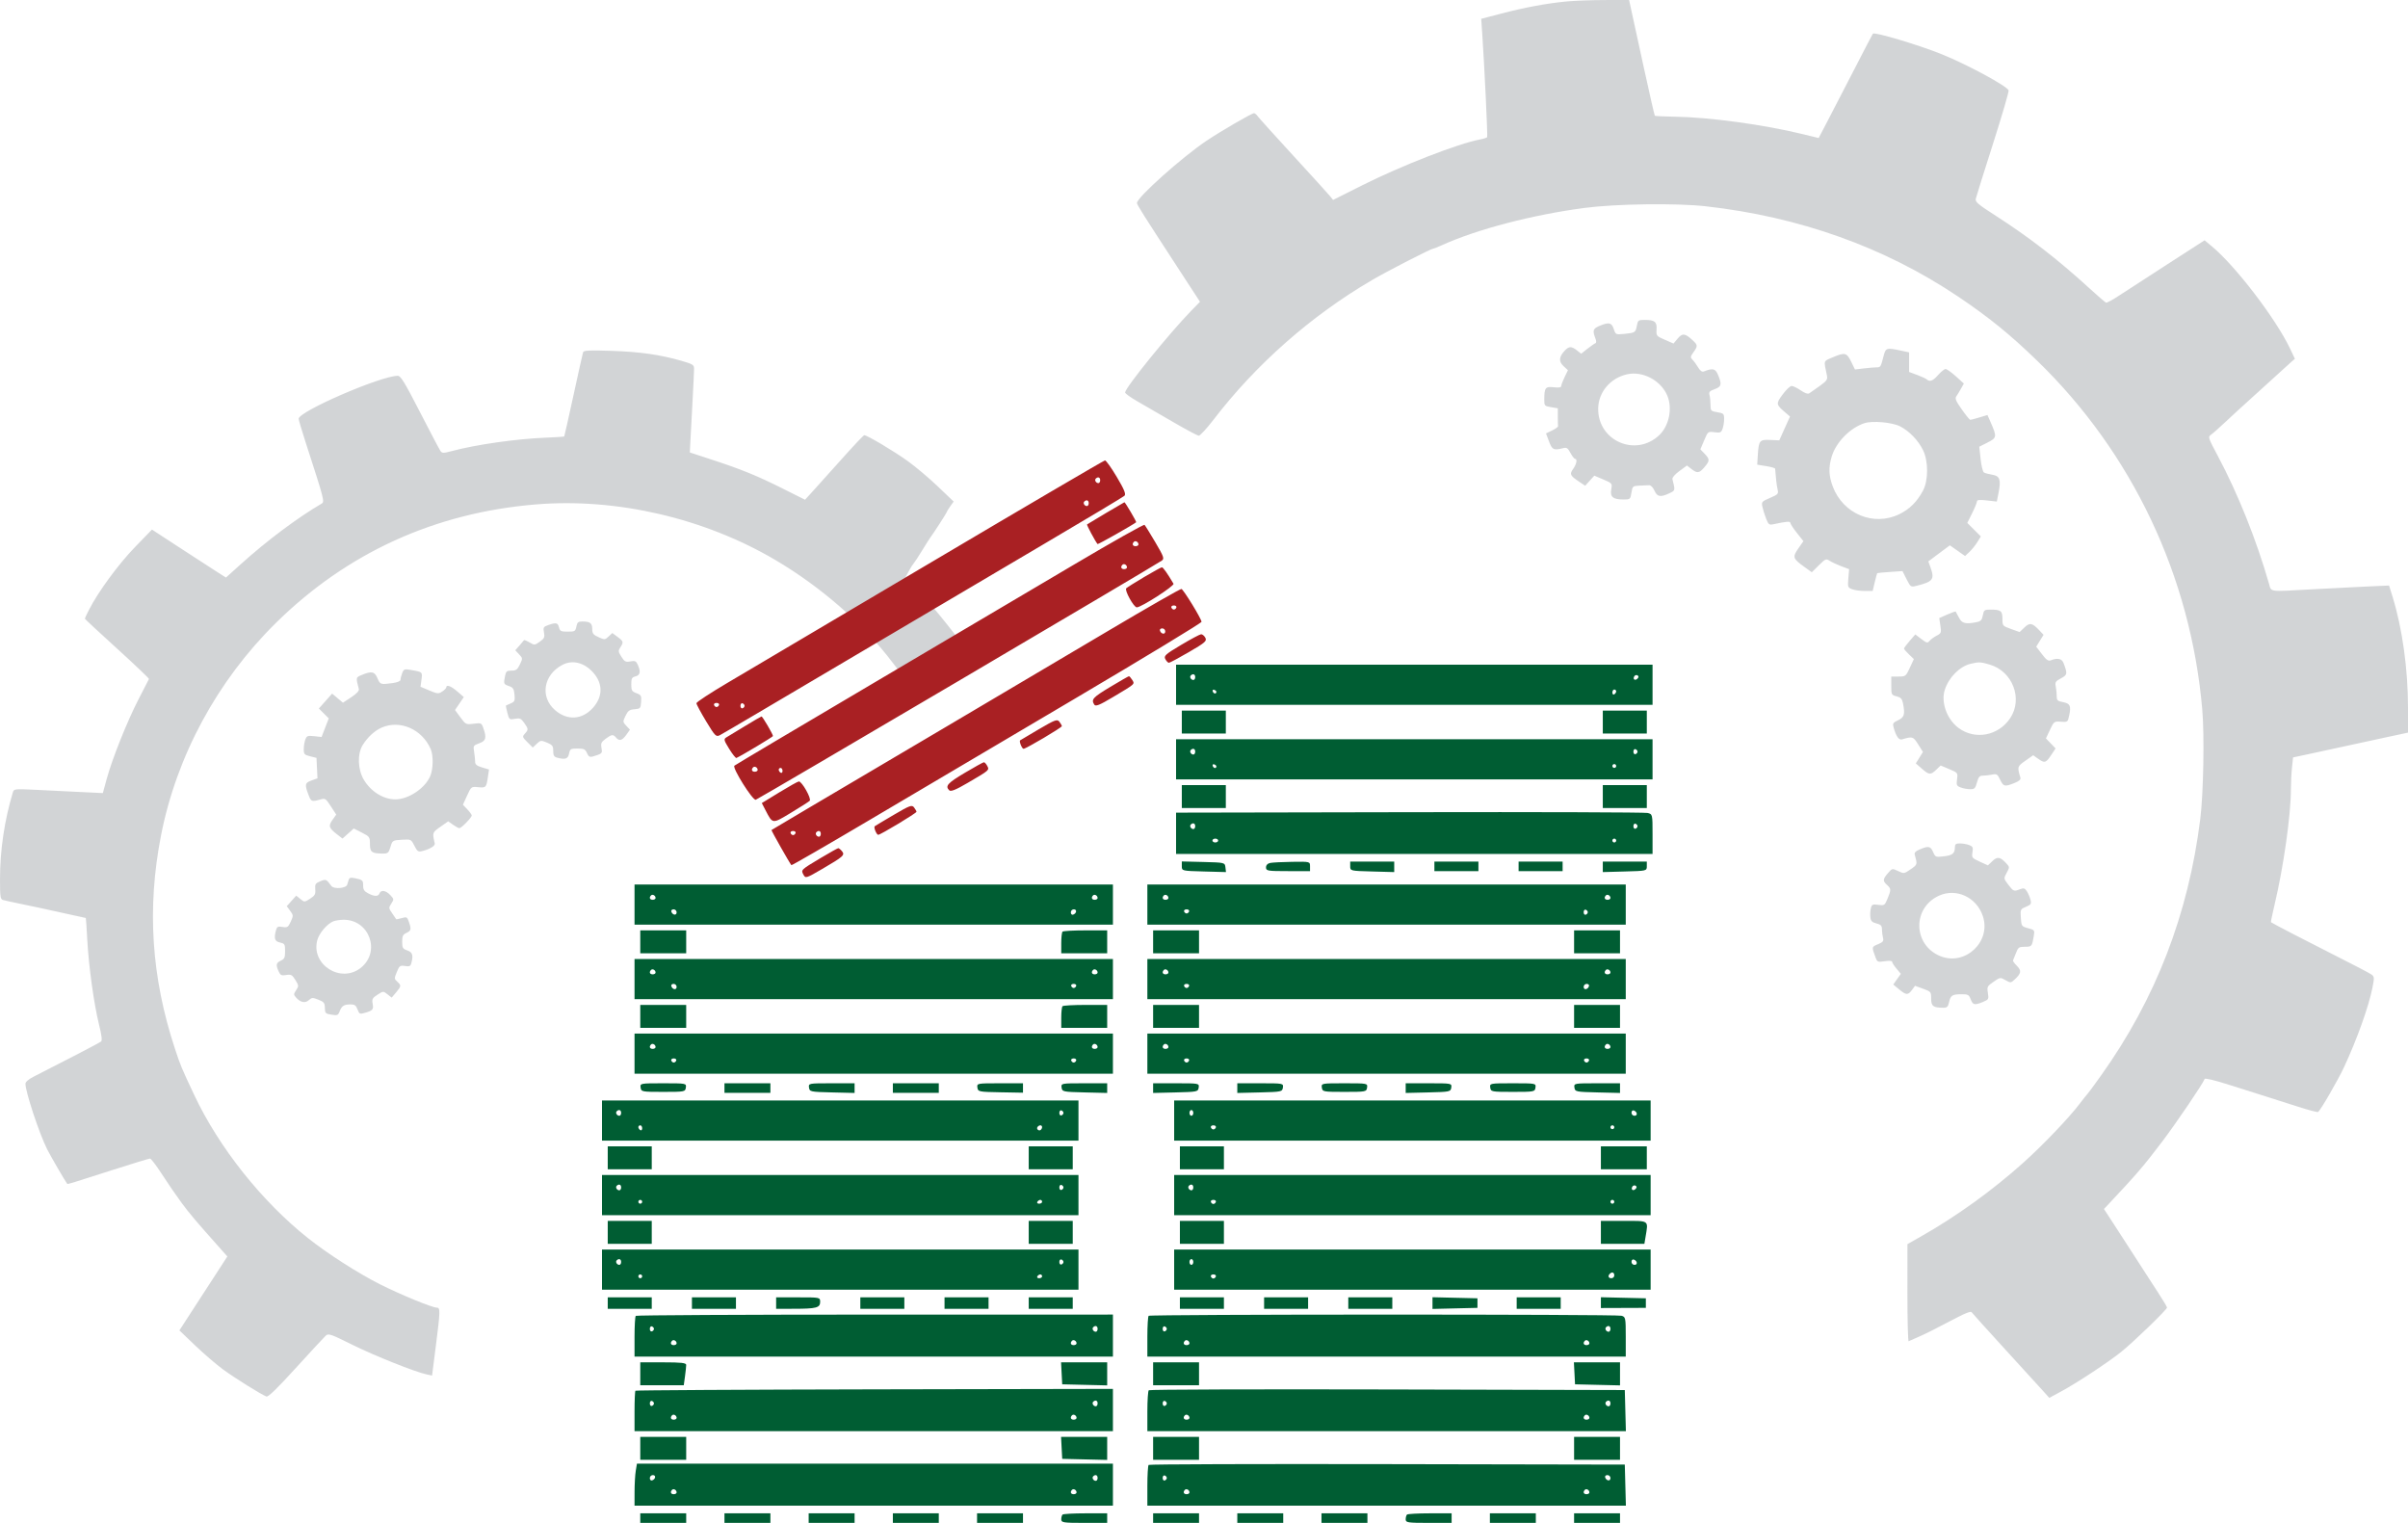 <svg width="204" height="129" viewBox="0 0 204 129" fill="none" xmlns="http://www.w3.org/2000/svg">
<g clip-path="url(#clip0_1832_2015)">
<path opacity="0.5" fill-rule="evenodd" clip-rule="evenodd" d="M132.693 0.125C131 0.29 129.184 0.628 127.184 1.15L125.485 1.593L125.579 2.971C125.759 5.611 126.041 11.526 125.99 11.617C125.963 11.667 125.696 11.754 125.399 11.81C123.528 12.16 118.724 14.029 115.375 15.711L112.937 16.935L112.672 16.609C112.527 16.43 111.134 14.896 109.576 13.201C108.019 11.505 106.66 9.999 106.556 9.853C106.453 9.707 106.31 9.588 106.238 9.588C106.046 9.588 103.462 11.088 102.216 11.923C100.137 13.315 96.321 16.726 96.321 17.192C96.321 17.35 96.744 18.019 100.079 23.136L101.66 25.562L100.946 26.294C99.063 28.225 95.315 32.853 95.315 33.247C95.315 33.331 95.784 33.669 96.357 33.998C96.93 34.327 98.288 35.112 99.373 35.742C100.459 36.372 101.438 36.897 101.549 36.908C101.66 36.919 102.227 36.307 102.81 35.547C106.408 30.857 111.067 26.751 116.212 23.738C117.56 22.948 121.217 21.07 121.406 21.07C121.456 21.07 121.783 20.939 122.135 20.779C125.113 19.424 129.817 18.195 134.253 17.611C136.879 17.265 142.01 17.195 144.482 17.471C152.419 18.356 159.643 20.934 165.845 25.094C168.468 26.854 170.263 28.308 172.566 30.538C180.639 38.358 185.599 48.83 186.571 60.106C186.76 62.299 186.671 67.218 186.403 69.364C185.392 77.46 182.627 84.608 177.994 91.106C177.403 91.935 176.879 92.646 176.83 92.685C176.781 92.725 176.498 93.08 176.201 93.475C175.311 94.656 173.122 96.95 171.438 98.465C168.81 100.828 165.746 103.036 162.706 104.757L161.593 105.387L161.591 109.525C161.591 111.801 161.638 113.639 161.698 113.61C161.757 113.581 162.083 113.438 162.423 113.293C163.051 113.024 163.986 112.556 165.879 111.561C166.519 111.225 166.971 111.064 167.029 111.152C167.082 111.231 168.33 112.614 169.804 114.226C171.278 115.837 172.737 117.438 173.047 117.783L173.611 118.41L174.609 117.87C175.958 117.14 178.561 115.426 179.704 114.514C180.724 113.699 183.586 110.931 183.586 110.758C183.586 110.699 183.246 110.132 182.831 109.497C182.416 108.863 181.775 107.872 181.407 107.296C181.039 106.719 180.176 105.384 179.49 104.329L178.242 102.411L178.665 101.961C181.023 99.454 181.601 98.779 183.174 96.704C184.402 95.082 186.646 91.771 186.772 91.395C186.802 91.304 187.651 91.51 188.906 91.911C190.052 92.277 191.475 92.728 192.068 92.912C192.661 93.095 193.849 93.474 194.708 93.753C195.567 94.032 196.321 94.229 196.383 94.191C196.581 94.069 198.067 91.501 198.586 90.386C199.686 88.024 200.677 85.248 200.99 83.658C201.157 82.809 201.15 82.726 200.901 82.544C200.753 82.436 199.336 81.695 197.751 80.898C195.437 79.733 192.597 78.26 192.389 78.116C192.368 78.102 192.511 77.414 192.707 76.587C193.457 73.418 194.076 69.05 194.079 66.909C194.08 66.348 194.121 65.5 194.171 65.024L194.262 64.159L195.429 63.911C196.071 63.776 197.405 63.486 198.393 63.269C199.382 63.052 201.048 62.691 202.095 62.467L204 62.059V59.929C204 56.691 203.518 53.22 202.702 50.583L202.397 49.598L200.287 49.693C199.127 49.745 197.11 49.848 195.805 49.922C192.154 50.129 192.431 50.165 192.226 49.45C191.164 45.743 189.587 41.805 187.893 38.629C187.058 37.063 187.042 37.012 187.319 36.818C187.476 36.708 188.046 36.204 188.585 35.697C189.124 35.19 189.885 34.489 190.277 34.14C190.669 33.79 191.629 32.919 192.41 32.203C193.192 31.486 193.963 30.786 194.125 30.647L194.418 30.393L193.998 29.509C192.807 27.005 189.404 22.553 187.406 20.886L186.768 20.354L183.631 22.376C181.906 23.488 180.057 24.688 179.521 25.041C178.986 25.395 178.49 25.663 178.419 25.637C178.348 25.611 177.719 25.068 177.02 24.429C174.292 21.935 171.876 20.069 168.945 18.192C167.589 17.323 167.327 17.098 167.38 16.848C167.416 16.684 168.072 14.587 168.839 12.19C169.606 9.792 170.202 7.751 170.165 7.654C170.021 7.28 166.619 5.445 164.465 4.58C162.5 3.791 158.806 2.69 158.666 2.852C158.636 2.886 157.915 4.271 157.063 5.928C156.211 7.586 155.19 9.561 154.793 10.316L154.073 11.691L152.692 11.355C149.407 10.555 144.799 9.928 141.899 9.885C140.993 9.872 140.225 9.835 140.194 9.804C140.163 9.773 139.76 8.016 139.299 5.9C138.838 3.785 138.397 1.763 138.319 1.407C138.241 1.052 138.14 0.59 138.096 0.381L138.014 0L135.965 0.003C134.838 0.004 133.366 0.059 132.693 0.125ZM138.668 27.607C138.562 28.171 138.522 28.195 137.551 28.288C136.888 28.351 136.869 28.342 136.713 27.868C136.532 27.321 136.308 27.271 135.514 27.602C134.96 27.833 134.904 27.99 135.146 28.628C135.248 28.894 135.25 29.045 135.155 29.077C135.075 29.103 134.772 29.314 134.482 29.544L133.954 29.962L133.592 29.678C133.126 29.312 132.917 29.32 132.55 29.714C132.066 30.232 132.039 30.625 132.461 31.016L132.832 31.359L132.547 31.948C132.39 32.272 132.262 32.613 132.262 32.706C132.262 32.821 132.059 32.852 131.627 32.804C130.917 32.724 130.83 32.839 130.827 33.866C130.825 34.368 130.851 34.396 131.4 34.489L131.975 34.586V35.291C131.975 35.678 131.984 36.044 131.995 36.103C132.006 36.162 131.78 36.324 131.494 36.462L130.973 36.713L131.23 37.395C131.497 38.106 131.622 38.166 132.412 37.964C132.723 37.885 132.817 37.944 133.045 38.368C133.193 38.642 133.368 38.866 133.435 38.866C133.647 38.866 133.565 39.311 133.279 39.713C132.956 40.165 133.006 40.279 133.745 40.778L134.293 41.147L134.679 40.719L135.066 40.291L135.828 40.615C136.587 40.937 136.589 40.94 136.5 41.47C136.392 42.103 136.653 42.31 137.554 42.31C138.103 42.31 138.122 42.293 138.212 41.736C138.3 41.183 138.325 41.161 138.877 41.138C139.192 41.125 139.563 41.109 139.702 41.102C139.854 41.095 140.035 41.275 140.159 41.557C140.394 42.089 140.67 42.14 141.416 41.787C141.936 41.54 141.93 41.567 141.683 40.588C141.651 40.461 141.893 40.18 142.273 39.902L142.917 39.432L143.288 39.723C143.787 40.115 143.96 40.091 144.397 39.572C144.859 39.025 144.86 38.904 144.41 38.436L144.051 38.062L144.373 37.301C144.693 36.545 144.698 36.541 145.244 36.614C145.728 36.679 145.809 36.646 145.928 36.332C146.002 36.137 146.063 35.761 146.063 35.496C146.063 35.048 146.025 35.01 145.488 34.919C144.94 34.827 144.913 34.797 144.911 34.297C144.91 34.007 144.872 33.632 144.826 33.462C144.758 33.207 144.834 33.12 145.26 32.967C145.84 32.757 145.887 32.564 145.551 31.763C145.322 31.213 145.119 31.164 144.335 31.467C144.192 31.523 144.029 31.404 143.863 31.124C143.723 30.888 143.51 30.597 143.389 30.475C143.19 30.277 143.198 30.213 143.466 29.838C143.848 29.302 143.842 29.233 143.368 28.796C142.752 28.228 142.528 28.206 142.129 28.679L141.775 29.099L141.04 28.78C140.327 28.47 140.306 28.444 140.34 27.914C140.382 27.262 140.19 27.103 139.358 27.099C138.79 27.097 138.759 27.12 138.668 27.607ZM159.576 30.147C159.333 31.094 159.319 31.116 158.971 31.117C158.79 31.118 158.306 31.159 157.895 31.208L157.148 31.297L156.824 30.633C156.451 29.865 156.289 29.828 155.242 30.278C154.454 30.616 154.496 30.48 154.772 31.798C154.844 32.144 154.769 32.256 154.161 32.695C153.779 32.971 153.382 33.251 153.278 33.317C153.156 33.394 152.895 33.304 152.551 33.066C152.256 32.862 151.91 32.694 151.782 32.694C151.655 32.694 151.312 33.019 151.021 33.416C150.439 34.206 150.446 34.253 151.262 34.954L151.645 35.282L151.19 36.291L150.736 37.3L149.958 37.267C149.06 37.227 148.995 37.31 148.915 38.59L148.867 39.36L149.622 39.483C150.037 39.55 150.38 39.649 150.384 39.702C150.443 40.502 150.513 41.092 150.59 41.438C150.678 41.841 150.644 41.88 149.948 42.179C149.243 42.482 149.216 42.513 149.309 42.941C149.362 43.186 149.504 43.635 149.624 43.939C149.828 44.452 149.874 44.484 150.29 44.396C151.359 44.169 151.67 44.144 151.67 44.288C151.67 44.37 151.92 44.753 152.225 45.138L152.78 45.839L152.347 46.463C151.841 47.192 151.881 47.317 152.847 48.011L153.491 48.474L154.086 47.885C154.648 47.33 154.701 47.308 155.009 47.507C155.189 47.623 155.632 47.829 155.994 47.966L156.652 48.214L156.587 48.991C156.526 49.727 156.543 49.775 156.909 49.914C157.122 49.994 157.6 50.06 157.971 50.06H158.647L158.823 49.321C158.919 48.914 159.016 48.567 159.036 48.55C159.057 48.533 159.546 48.486 160.123 48.447L161.173 48.375L161.52 49.06C161.857 49.723 161.883 49.741 162.34 49.628C163.765 49.275 163.915 49.08 163.544 48.054L163.363 47.554L164.275 46.873L165.187 46.193L165.831 46.646L166.475 47.099L166.845 46.752C167.048 46.562 167.349 46.188 167.513 45.923L167.812 45.44L167.239 44.868L166.665 44.295L167.07 43.482C167.293 43.035 167.477 42.585 167.48 42.483C167.483 42.34 167.683 42.318 168.324 42.391L169.165 42.486L169.311 41.75C169.533 40.629 169.425 40.316 168.781 40.213C168.485 40.166 168.166 40.08 168.073 40.022C167.979 39.965 167.853 39.45 167.792 38.878L167.681 37.839L168.386 37.482C169.173 37.084 169.185 37 168.636 35.755L168.372 35.155L167.69 35.36C167.314 35.473 166.965 35.565 166.915 35.565C166.864 35.565 166.541 35.167 166.198 34.681C165.694 33.968 165.605 33.753 165.736 33.569C165.826 33.443 166.006 33.149 166.136 32.915L166.373 32.489L165.693 31.874C165.319 31.536 164.928 31.259 164.826 31.259C164.723 31.259 164.44 31.485 164.197 31.762C163.753 32.267 163.489 32.37 163.236 32.139C163.161 32.071 162.792 31.901 162.416 31.761L161.734 31.507V30.678V29.848L161.008 29.692C159.827 29.44 159.751 29.464 159.576 30.147ZM49.396 29.841C49.361 29.95 48.996 31.589 48.584 33.484C48.172 35.378 47.819 36.947 47.8 36.971C47.78 36.994 47.099 37.039 46.286 37.072C43.741 37.172 40.36 37.653 38.252 38.215C37.563 38.398 37.455 38.397 37.318 38.206C37.233 38.087 36.452 36.605 35.582 34.912C34.291 32.397 33.947 31.833 33.703 31.833C32.267 31.833 25.302 34.851 25.302 35.472C25.302 35.57 25.563 36.455 25.882 37.438C27.486 42.386 27.517 42.504 27.241 42.665C25.224 43.839 22.6 45.804 20.39 47.798L19.143 48.923L18.305 48.39C17.844 48.097 16.434 47.183 15.171 46.358L12.874 44.859L11.424 46.355C10.03 47.793 8.307 50.144 7.542 51.651C7.347 52.034 7.188 52.373 7.188 52.405C7.188 52.437 8.419 53.581 9.923 54.947C11.428 56.313 12.64 57.47 12.619 57.517C12.597 57.565 12.208 58.322 11.754 59.2C10.784 61.075 9.503 64.273 9.041 65.976L8.713 67.18L6.764 67.087C5.693 67.035 3.998 66.952 2.999 66.902C1.299 66.818 1.177 66.829 1.1 67.083C0.378 69.478 0 72.014 0 74.475C0 75.957 0.03 76.17 0.252 76.235C0.39 76.276 0.988 76.408 1.581 76.529C2.728 76.762 3.699 76.972 5.888 77.458C6.635 77.624 7.257 77.759 7.27 77.759C7.283 77.759 7.338 78.583 7.393 79.589C7.519 81.884 7.954 85.031 8.385 86.77C8.614 87.694 8.669 88.14 8.563 88.227C8.435 88.331 5.441 89.89 2.839 91.207C2.424 91.417 2.156 91.649 2.156 91.799C2.156 92.487 3.326 96.022 3.993 97.35C4.286 97.931 5.53 100.073 5.69 100.27C5.738 100.328 5.747 100.325 9.618 99.081C11.232 98.563 12.623 98.139 12.709 98.14C12.796 98.14 13.251 98.737 13.721 99.467C14.191 100.197 14.933 101.278 15.369 101.869C16.073 102.821 16.57 103.408 18.723 105.827L19.261 106.431L17.229 109.563L15.198 112.695L16.527 113.966C17.258 114.665 18.319 115.578 18.884 115.993C19.868 116.718 22.118 118.122 22.572 118.296C22.722 118.353 23.493 117.605 25.065 115.876C26.316 114.5 27.454 113.271 27.593 113.145C27.827 112.934 27.995 112.991 29.845 113.909C31.73 114.845 35.197 116.227 36.164 116.428L36.604 116.52L36.92 114.039C37.302 111.052 37.309 110.769 37.008 110.769C36.617 110.769 33.885 109.646 32.183 108.785C30.306 107.836 27.759 106.202 26.093 104.879C22.18 101.77 18.552 97.207 16.457 92.757C15.344 90.393 15.298 90.283 14.813 88.81C12.822 82.766 12.441 76.926 13.638 70.785C14.951 64.048 18.409 57.652 23.383 52.757C29.421 46.814 36.859 43.427 45.413 42.727C52.237 42.168 59.639 43.883 65.651 47.415C69.54 49.7 73.156 52.86 75.62 56.128C76.133 56.81 76.61 57.37 76.68 57.374C76.837 57.381 81.499 54.752 81.508 54.65C81.523 54.457 79.213 51.558 78.038 50.296L76.721 48.882L76.997 48.369C77.148 48.087 77.338 47.788 77.417 47.703C77.496 47.618 77.817 47.129 78.129 46.616C78.442 46.103 78.749 45.618 78.811 45.539C79.041 45.246 80.22 43.418 80.22 43.354C80.22 43.317 80.349 43.107 80.506 42.886L80.792 42.485L79.447 41.202C78.708 40.496 77.56 39.529 76.897 39.053C75.701 38.195 73.433 36.847 73.216 36.866C73.154 36.872 72.36 37.709 71.45 38.727C70.541 39.745 69.438 40.972 68.999 41.455L68.202 42.332L66.34 41.4C64.132 40.295 62.826 39.762 60.309 38.938L58.44 38.326L58.475 37.627C58.495 37.243 58.576 35.733 58.655 34.273C58.734 32.813 58.799 31.451 58.799 31.245C58.799 30.907 58.705 30.846 57.757 30.571C55.948 30.046 54.201 29.797 51.793 29.719C49.887 29.657 49.448 29.68 49.396 29.841ZM137.834 31.707C136.417 32.026 135.407 33.231 135.394 34.617C135.37 37.351 138.572 38.743 140.564 36.864C141.399 36.076 141.703 34.596 141.252 33.517C140.711 32.224 139.169 31.407 137.834 31.707ZM157.958 35.844C156.747 36.233 155.546 37.454 155.18 38.667C154.901 39.592 154.925 40.296 155.265 41.204C156.141 43.539 158.73 44.617 160.907 43.554C161.785 43.125 162.415 42.497 162.915 41.553C163.373 40.689 163.373 39.057 162.915 38.13C162.503 37.294 161.75 36.514 160.971 36.115C160.304 35.774 158.641 35.624 157.958 35.844ZM167.981 52.126C167.906 52.524 167.809 52.629 167.453 52.7C166.508 52.889 166.211 52.813 165.96 52.321C165.829 52.064 165.704 51.833 165.681 51.806C165.658 51.78 165.335 51.893 164.964 52.057L164.288 52.355L164.384 52.994C164.475 53.594 164.455 53.646 164.067 53.846C163.84 53.964 163.569 54.162 163.465 54.287C163.295 54.491 163.224 54.474 162.768 54.127L162.259 53.739L161.781 54.292C161.518 54.596 161.302 54.886 161.302 54.937C161.302 54.988 161.491 55.21 161.72 55.429L162.138 55.829L161.795 56.569C161.461 57.29 161.437 57.308 160.838 57.308H160.224V58.088C160.224 58.842 160.24 58.872 160.673 58.984C161.024 59.075 161.142 59.199 161.212 59.55C161.403 60.502 161.333 60.757 160.807 61.007C160.355 61.222 160.323 61.278 160.432 61.659C160.641 62.387 160.872 62.708 161.131 62.632C162.029 62.366 162.079 62.382 162.5 63.05L162.907 63.695L162.606 64.181L162.305 64.666L162.815 65.113C163.431 65.653 163.552 65.662 164.033 65.202L164.408 64.843L165.139 65.151C165.863 65.457 165.869 65.465 165.796 66.009C165.729 66.503 165.761 66.573 166.109 66.705C166.322 66.786 166.684 66.852 166.913 66.852C167.277 66.852 167.349 66.78 167.484 66.278C167.609 65.816 167.705 65.704 167.975 65.704C168.16 65.704 168.51 65.664 168.754 65.615C169.157 65.535 169.221 65.575 169.446 66.046C169.726 66.633 169.833 66.658 170.648 66.332C171.066 66.165 171.211 66.034 171.161 65.866C170.889 64.948 170.896 64.925 171.583 64.442L172.246 63.975L172.655 64.265C173.218 64.665 173.319 64.639 173.758 63.977L174.142 63.398L173.735 62.974L173.328 62.55L173.669 61.821C174.005 61.107 174.022 61.094 174.593 61.135C175.17 61.177 175.176 61.172 175.302 60.579C175.469 59.786 175.371 59.588 174.756 59.472C174.309 59.389 174.241 59.322 174.241 58.97C174.241 58.746 174.204 58.378 174.159 58.151C174.087 57.789 174.141 57.705 174.599 57.46C175.148 57.167 175.164 57.074 174.819 56.166C174.675 55.788 174.313 55.709 173.747 55.93C173.525 56.017 173.369 55.91 172.986 55.408L172.504 54.778L172.814 54.276L173.125 53.775L172.784 53.411C172.175 52.76 171.959 52.716 171.504 53.151L171.097 53.54L170.369 53.279C169.651 53.021 169.641 53.009 169.641 52.415C169.641 51.739 169.51 51.639 168.629 51.639C168.11 51.639 168.066 51.672 167.981 52.126ZM48.829 53.074C48.749 53.476 48.7 53.505 48.095 53.505C47.524 53.505 47.437 53.462 47.357 53.146C47.257 52.746 47.117 52.715 46.453 52.946C46.036 53.091 46.005 53.145 46.085 53.573C46.161 53.98 46.115 54.083 45.73 54.356C45.301 54.661 45.276 54.663 44.86 54.418C44.624 54.279 44.413 54.194 44.391 54.23C44.369 54.265 44.194 54.472 44.002 54.689L43.654 55.083L43.973 55.423C44.286 55.755 44.287 55.774 44.044 56.284C43.834 56.723 43.722 56.806 43.336 56.806C42.937 56.806 42.866 56.864 42.788 57.254C42.653 57.927 42.664 57.957 43.115 58.114C43.467 58.236 43.54 58.35 43.587 58.841C43.636 59.353 43.599 59.442 43.278 59.578C43.078 59.664 42.893 59.747 42.868 59.762C42.843 59.778 42.895 60.058 42.983 60.384C43.137 60.958 43.159 60.975 43.62 60.889C44.036 60.811 44.138 60.855 44.404 61.228C44.773 61.746 44.777 61.804 44.467 62.146C44.237 62.4 44.248 62.438 44.679 62.868L45.133 63.322L45.473 63.003C45.797 62.7 45.838 62.695 46.34 62.904C46.799 63.096 46.867 63.187 46.867 63.608C46.867 63.988 46.936 64.11 47.19 64.178C47.887 64.365 48.121 64.287 48.211 63.838C48.291 63.439 48.343 63.407 48.925 63.407C49.455 63.407 49.578 63.463 49.716 63.766C49.902 64.173 49.956 64.186 50.587 63.966C51 63.822 51.035 63.765 50.958 63.355C50.885 62.968 50.937 62.855 51.308 62.58C51.821 62.202 51.947 62.187 52.186 62.475C52.457 62.801 52.709 62.736 53.055 62.25L53.369 61.81L53.058 61.48C52.756 61.159 52.754 61.135 52.993 60.635C53.199 60.205 53.322 60.114 53.755 60.078C54.246 60.037 54.273 60.007 54.313 59.459C54.352 58.932 54.318 58.868 53.918 58.718C53.529 58.571 53.48 58.488 53.48 57.969C53.48 57.466 53.53 57.373 53.839 57.295C54.238 57.195 54.297 56.891 54.031 56.308C53.887 55.993 53.798 55.953 53.406 56.026C53.002 56.102 52.913 56.055 52.645 55.634C52.373 55.205 52.364 55.125 52.552 54.838C52.842 54.396 52.822 54.321 52.317 53.949L51.874 53.621L51.557 53.918C51.252 54.204 51.222 54.206 50.707 53.973C50.254 53.768 50.173 53.663 50.173 53.275C50.173 52.782 49.986 52.644 49.317 52.644C48.986 52.644 48.9 52.719 48.829 53.074ZM47.657 56.313C46.031 57.156 45.727 59.048 47.038 60.168C48.069 61.049 49.315 60.972 50.222 59.97C51.074 59.028 51.092 57.924 50.27 56.989C49.512 56.128 48.514 55.87 47.657 56.313ZM166.947 56.228C166.025 56.446 165.1 57.377 164.758 58.431C164.418 59.476 164.928 60.91 165.903 61.648C167.305 62.71 169.302 62.337 170.304 60.826C171.389 59.187 170.505 56.871 168.576 56.299C167.8 56.069 167.644 56.062 166.947 56.228ZM34.071 57.023C33.992 57.23 33.928 57.482 33.928 57.585C33.928 57.698 33.665 57.807 33.261 57.862C32.243 58.002 32.203 57.989 31.978 57.451C31.741 56.884 31.481 56.827 30.673 57.164C30.132 57.389 30.139 57.359 30.403 58.384C30.437 58.517 30.189 58.777 29.756 59.062L29.054 59.525L28.595 59.139L28.135 58.754L27.575 59.385L27.014 60.015L27.433 60.434L27.852 60.853L27.548 61.64L27.243 62.428L26.622 62.36C26.066 62.299 25.988 62.329 25.867 62.644C25.794 62.837 25.734 63.206 25.734 63.463C25.734 63.884 25.787 63.944 26.273 64.064L26.812 64.197L26.854 65.063L26.896 65.929L26.375 66.117C25.815 66.319 25.794 66.468 26.187 67.462C26.358 67.893 26.45 67.919 27.121 67.727C27.553 67.604 27.593 67.629 28.029 68.301L28.485 69.004L28.164 69.454C27.8 69.964 27.858 70.141 28.569 70.688L29.016 71.032L29.492 70.607L29.969 70.181L30.655 70.528C31.315 70.863 31.34 70.898 31.34 71.502C31.34 72.187 31.496 72.3 32.449 72.304C32.861 72.305 32.928 72.246 33.079 71.744C33.245 71.188 33.257 71.181 34.035 71.134C34.82 71.086 34.823 71.087 35.103 71.637C35.352 72.125 35.43 72.177 35.771 72.093C36.418 71.932 36.878 71.651 36.83 71.444C36.62 70.521 36.618 70.524 37.305 70.041L37.971 69.572L38.38 69.862C38.605 70.022 38.847 70.153 38.918 70.153C39.084 70.153 39.966 69.248 39.966 69.077C39.966 69.007 39.797 68.773 39.591 68.558L39.216 68.167L39.569 67.396C39.921 66.629 39.926 66.625 40.503 66.68C41.171 66.744 41.199 66.716 41.33 65.838L41.428 65.183L40.841 65.007C40.385 64.87 40.253 64.76 40.252 64.514C40.251 64.34 40.212 63.961 40.164 63.674C40.081 63.175 40.102 63.142 40.597 62.963C41.169 62.757 41.239 62.509 40.953 61.691C40.794 61.235 40.773 61.225 40.126 61.305C39.476 61.385 39.454 61.375 39.005 60.766L38.548 60.144L38.921 59.596L39.294 59.048L38.744 58.572C38.211 58.112 37.81 57.963 37.81 58.224C37.81 58.294 37.655 58.453 37.465 58.577C37.146 58.786 37.064 58.779 36.372 58.487L35.624 58.171L35.706 57.569C35.797 56.91 35.805 56.917 34.754 56.74C34.266 56.657 34.2 56.685 34.071 57.023ZM32.347 61.627C31.746 61.887 31.145 62.437 30.728 63.109C30.266 63.855 30.304 65.167 30.814 66.035C31.405 67.043 32.475 67.713 33.493 67.713C34.608 67.713 36.019 66.769 36.452 65.734C36.705 65.13 36.722 63.995 36.486 63.45C35.764 61.779 33.898 60.956 32.347 61.627ZM165.613 71.767C165.609 72.295 165.417 72.452 164.67 72.538C163.985 72.618 163.956 72.606 163.77 72.176C163.554 71.675 163.382 71.64 162.653 71.944C162.279 72.1 162.163 72.224 162.215 72.41C162.445 73.233 162.445 73.234 161.871 73.631C161.315 74.017 161.295 74.019 160.803 73.785C160.303 73.547 160.3 73.548 159.939 73.966C159.502 74.474 159.491 74.623 159.865 74.961C160.215 75.277 160.218 75.372 159.906 76.126C159.669 76.697 159.64 76.716 159.123 76.647C158.642 76.583 158.576 76.613 158.495 76.935C158.445 77.132 158.426 77.476 158.452 77.698C158.489 78.017 158.597 78.127 158.966 78.222C159.349 78.32 159.434 78.412 159.435 78.732C159.436 78.947 159.476 79.268 159.524 79.446C159.596 79.715 159.525 79.805 159.095 79.984C158.556 80.209 158.556 80.208 158.895 81.109C159.039 81.494 159.082 81.511 159.672 81.423C160.049 81.367 160.296 81.386 160.296 81.471C160.296 81.549 160.463 81.81 160.667 82.052L161.037 82.492L160.714 82.944L160.392 83.397L160.883 83.803C161.489 84.305 161.639 84.313 161.973 83.862L162.237 83.506L162.92 83.753C163.585 83.994 163.603 84.016 163.603 84.594C163.603 85.231 163.774 85.359 164.633 85.364C164.95 85.365 165.035 85.285 165.119 84.899C165.246 84.316 165.389 84.222 166.167 84.22C166.728 84.218 166.806 84.26 166.953 84.648C167.137 85.135 167.284 85.166 167.995 84.87C168.472 84.671 168.492 84.634 168.408 84.109C168.324 83.59 168.353 83.535 168.887 83.165C169.448 82.778 169.461 82.776 169.896 83.025C170.322 83.269 170.348 83.267 170.649 82.996C171.234 82.467 171.279 82.226 170.869 81.816C170.663 81.611 170.513 81.406 170.536 81.359C170.558 81.313 170.67 81.033 170.784 80.737C170.974 80.245 171.039 80.199 171.543 80.199C172.124 80.199 172.152 80.167 172.294 79.309C172.381 78.789 172.371 78.775 171.816 78.626C171.261 78.476 171.248 78.458 171.2 77.744C171.151 77.035 171.163 77.01 171.633 76.814C172.061 76.635 172.105 76.568 172.019 76.217C171.965 76 171.828 75.678 171.715 75.503C171.541 75.235 171.449 75.206 171.14 75.323C170.607 75.526 170.576 75.514 170.139 74.941C169.74 74.42 169.74 74.419 170 73.937C170.253 73.469 170.252 73.445 169.988 73.154C169.466 72.578 169.216 72.532 168.795 72.936L168.409 73.304L167.718 72.986C167.059 72.684 167.03 72.646 167.103 72.194C167.17 71.784 167.131 71.7 166.82 71.581C166.621 71.506 166.269 71.445 166.037 71.445C165.696 71.445 165.615 71.506 165.613 71.767ZM29.543 74.519C29.504 74.643 29.444 74.835 29.411 74.944C29.316 75.253 28.287 75.335 28.075 75.051C27.632 74.459 27.616 74.452 27.131 74.651C26.723 74.819 26.673 74.899 26.708 75.332C26.741 75.75 26.677 75.866 26.27 76.127C25.794 76.431 25.791 76.431 25.443 76.15L25.094 75.867L24.694 76.315L24.293 76.762L24.582 77.153C24.857 77.527 24.86 77.567 24.631 78.069C24.414 78.546 24.349 78.588 23.933 78.52C23.543 78.457 23.462 78.496 23.384 78.784C23.192 79.5 23.269 79.741 23.721 79.84C24.121 79.928 24.152 79.981 24.152 80.572C24.152 81.113 24.098 81.235 23.793 81.373C23.391 81.556 23.354 81.734 23.607 82.287C23.755 82.614 23.846 82.656 24.248 82.591C24.662 82.524 24.751 82.572 25.023 83.011C25.315 83.483 25.318 83.526 25.089 83.875C24.864 84.219 24.864 84.259 25.094 84.513C25.465 84.921 25.86 84.996 26.17 84.715C26.417 84.492 26.49 84.489 26.978 84.683C27.446 84.87 27.516 84.959 27.523 85.379C27.53 85.826 27.572 85.869 28.081 85.952C28.579 86.033 28.645 86.006 28.773 85.671C28.95 85.206 29.141 85.084 29.692 85.081C30.043 85.079 30.158 85.161 30.288 85.503C30.435 85.894 30.484 85.918 30.89 85.802C31.582 85.604 31.661 85.514 31.571 85.026C31.498 84.632 31.548 84.538 31.978 84.26C32.466 83.944 32.469 83.944 32.825 84.224L33.183 84.505L33.556 84.063C34.001 83.535 34.008 83.473 33.655 83.154C33.395 82.92 33.394 82.88 33.619 82.333C33.837 81.804 33.892 81.764 34.31 81.829C34.685 81.887 34.778 81.845 34.847 81.587C35.027 80.917 34.945 80.662 34.503 80.508C34.119 80.374 34.072 80.293 34.072 79.773C34.072 79.289 34.134 79.16 34.431 79.025C34.832 78.843 34.859 78.717 34.637 78.081C34.495 77.672 34.453 77.65 34.036 77.77C33.789 77.84 33.579 77.883 33.568 77.865C33.556 77.846 33.404 77.623 33.228 77.369C32.923 76.929 32.92 76.891 33.151 76.539C33.383 76.185 33.38 76.156 33.06 75.817C32.686 75.418 32.275 75.356 32.151 75.678C32.045 75.953 31.726 75.952 31.189 75.674C30.867 75.508 30.765 75.355 30.765 75.037C30.765 74.564 30.73 74.531 30.082 74.392C29.723 74.315 29.599 74.344 29.543 74.519ZM164.249 75.879C162 76.918 162.065 80.026 164.355 80.982C166.468 81.863 168.707 79.78 167.984 77.605C167.449 75.997 165.721 75.198 164.249 75.879ZM28.238 78.042C27.717 78.252 27.04 79.046 26.882 79.633C26.32 81.714 28.887 83.339 30.579 81.972C32.281 80.597 31.277 77.875 29.081 77.912C28.782 77.917 28.403 77.975 28.238 78.042Z" fill="#A7AAAF"/>
<path fill-rule="evenodd" clip-rule="evenodd" d="M99.634 58.005V59.705H119.817H140V58.005V56.305H119.817H99.634V58.005ZM100.881 57.218C100.752 57.347 100.898 57.6 101.102 57.6C101.186 57.6 101.255 57.491 101.255 57.358C101.255 57.107 101.064 57.036 100.881 57.218ZM138.455 57.285C138.301 57.534 138.512 57.694 138.72 57.486C138.836 57.37 138.839 57.28 138.728 57.211C138.638 57.155 138.515 57.188 138.455 57.285ZM102.738 58.564C102.808 58.772 103.03 58.81 103.05 58.616C103.057 58.552 102.975 58.47 102.868 58.434C102.761 58.399 102.703 58.457 102.738 58.564ZM136.596 58.662C136.596 58.801 136.669 58.87 136.758 58.815C136.847 58.76 136.92 58.646 136.92 58.562C136.92 58.478 136.847 58.41 136.758 58.41C136.669 58.41 136.596 58.524 136.596 58.662ZM100.12 61.162V62.134H101.985H103.849V61.162V60.191H101.985H100.12V61.162ZM135.785 61.162V62.134H137.649H139.514V61.162V60.191H137.649H135.785V61.162ZM99.634 64.319V66.019H119.817H140V64.319V62.619H119.817H99.634V64.319ZM100.881 63.532C100.752 63.662 100.898 63.915 101.102 63.915C101.186 63.915 101.255 63.805 101.255 63.672C101.255 63.422 101.064 63.35 100.881 63.532ZM138.379 63.672C138.379 63.82 138.457 63.916 138.553 63.884C138.649 63.852 138.727 63.756 138.727 63.672C138.727 63.587 138.649 63.492 138.553 63.46C138.457 63.428 138.379 63.523 138.379 63.672ZM102.738 64.878C102.808 65.087 103.03 65.124 103.05 64.931C103.057 64.866 102.975 64.784 102.868 64.748C102.761 64.713 102.703 64.771 102.738 64.878ZM136.596 64.886C136.596 64.975 136.669 65.048 136.758 65.048C136.847 65.048 136.92 64.975 136.92 64.886C136.92 64.797 136.847 64.724 136.758 64.724C136.669 64.724 136.596 64.797 136.596 64.886ZM100.12 67.477V68.448H101.985H103.849V67.477V66.505H101.985H100.12V67.477ZM135.785 67.477V68.448H137.649H139.514V67.477V66.505H137.649H135.785V67.477ZM99.634 70.586V72.334H119.817H140V70.651C140 68.98 139.997 68.968 139.584 68.864C139.355 68.807 130.272 68.777 119.401 68.799L99.634 68.837V70.586ZM100.881 69.847C100.752 69.976 100.898 70.229 101.102 70.229C101.186 70.229 101.255 70.12 101.255 69.986C101.255 69.736 101.064 69.664 100.881 69.847ZM138.379 69.986C138.379 70.135 138.457 70.23 138.553 70.198C138.649 70.166 138.727 70.07 138.727 69.986C138.727 69.901 138.649 69.806 138.553 69.774C138.457 69.742 138.379 69.838 138.379 69.986ZM102.714 71.2C102.714 71.289 102.823 71.362 102.957 71.362C103.091 71.362 103.2 71.289 103.2 71.2C103.2 71.111 103.091 71.038 102.957 71.038C102.823 71.038 102.714 71.111 102.714 71.2ZM136.596 71.2C136.596 71.289 136.669 71.362 136.758 71.362C136.847 71.362 136.92 71.289 136.92 71.2C136.92 71.111 136.847 71.038 136.758 71.038C136.669 71.038 136.596 71.111 136.596 71.2ZM100.12 73.371C100.12 73.771 100.123 73.771 101.992 73.821L103.863 73.872L103.815 73.467C103.768 73.065 103.754 73.062 101.944 73.016L100.12 72.971V73.371ZM107.618 73.096C107.39 73.139 107.253 73.283 107.253 73.478C107.253 73.769 107.384 73.791 109.117 73.791H110.982V73.386C110.982 72.982 110.98 72.981 109.482 73.003C108.658 73.015 107.819 73.057 107.618 73.096ZM114.386 73.376C114.386 73.769 114.396 73.772 116.251 73.821L118.115 73.872L118.115 73.427L118.115 72.981H116.25H114.386V73.376ZM121.519 73.386V73.791H123.383H125.248V73.386V72.981H123.383H121.519V73.386ZM128.652 73.386V73.791H130.516H132.381V73.386V72.981H130.516H128.652V73.386ZM135.785 73.427L135.784 73.872L137.649 73.821C139.504 73.772 139.514 73.769 139.514 73.376V72.981H137.649H135.785L135.785 73.427ZM53.756 76.624V78.324H74.02H94.284V76.624V74.924H74.02H53.756V76.624ZM97.202 76.624V78.324H117.466H137.73V76.624V74.924H117.466H97.202V76.624ZM55.156 75.846C54.974 76.028 55.045 76.219 55.296 76.219C55.43 76.219 55.539 76.151 55.539 76.067C55.539 75.863 55.286 75.717 55.156 75.846ZM92.605 75.846C92.422 76.028 92.493 76.219 92.744 76.219C92.878 76.219 92.987 76.151 92.987 76.067C92.987 75.863 92.734 75.717 92.605 75.846ZM98.603 75.846C98.42 76.028 98.492 76.219 98.742 76.219C98.876 76.219 98.985 76.151 98.985 76.067C98.985 75.863 98.732 75.717 98.603 75.846ZM136.051 75.846C135.868 76.028 135.94 76.219 136.19 76.219C136.324 76.219 136.434 76.151 136.434 76.067C136.434 75.863 136.18 75.717 136.051 75.846ZM56.873 77.221C56.973 77.521 57.322 77.571 57.322 77.285C57.322 77.144 57.207 77.029 57.066 77.029C56.925 77.029 56.838 77.115 56.873 77.221ZM90.718 77.285C90.718 77.426 90.804 77.513 90.91 77.478C91.211 77.377 91.261 77.029 90.974 77.029C90.833 77.029 90.718 77.144 90.718 77.285ZM100.313 77.203C100.345 77.299 100.441 77.377 100.526 77.377C100.61 77.377 100.706 77.299 100.738 77.203C100.769 77.107 100.674 77.029 100.526 77.029C100.377 77.029 100.282 77.107 100.313 77.203ZM134.164 77.272C134.164 77.42 134.242 77.515 134.338 77.484C134.434 77.452 134.512 77.356 134.512 77.272C134.512 77.187 134.434 77.092 134.338 77.06C134.242 77.028 134.164 77.123 134.164 77.272ZM54.242 79.781V80.753H56.188H58.133V79.781V78.81H56.188H54.242V79.781ZM90.015 78.918C89.956 78.977 89.907 79.414 89.907 79.889V80.753H91.853H93.798V79.781V78.81H91.961C90.95 78.81 90.075 78.858 90.015 78.918ZM97.689 79.781V80.753H99.634H101.579V79.781V78.81H99.634H97.689V79.781ZM133.353 79.781V80.753H135.299H137.244V79.781V78.81H135.299H133.353V79.781ZM53.756 82.938V84.638H74.02H94.284V82.938V81.238H74.02H53.756V82.938ZM97.202 82.938V84.638H117.466H137.73V82.938V81.238H117.466H97.202V82.938ZM55.156 82.16C54.974 82.343 55.045 82.534 55.296 82.534C55.43 82.534 55.539 82.465 55.539 82.381C55.539 82.177 55.286 82.031 55.156 82.16ZM92.605 82.16C92.422 82.343 92.493 82.534 92.744 82.534C92.878 82.534 92.987 82.465 92.987 82.381C92.987 82.177 92.734 82.031 92.605 82.16ZM98.603 82.16C98.42 82.343 98.492 82.534 98.742 82.534C98.876 82.534 98.985 82.465 98.985 82.381C98.985 82.177 98.732 82.031 98.603 82.16ZM136.051 82.16C135.868 82.343 135.94 82.534 136.19 82.534C136.324 82.534 136.434 82.465 136.434 82.381C136.434 82.177 136.18 82.031 136.051 82.16ZM56.873 83.535C56.973 83.836 57.322 83.885 57.322 83.599C57.322 83.458 57.207 83.343 57.066 83.343C56.925 83.343 56.838 83.43 56.873 83.535ZM90.749 83.517C90.781 83.613 90.876 83.691 90.961 83.691C91.046 83.691 91.141 83.613 91.173 83.517C91.205 83.421 91.109 83.343 90.961 83.343C90.812 83.343 90.717 83.421 90.749 83.517ZM100.313 83.517C100.345 83.613 100.441 83.691 100.526 83.691C100.61 83.691 100.706 83.613 100.738 83.517C100.769 83.421 100.674 83.343 100.526 83.343C100.377 83.343 100.282 83.421 100.313 83.517ZM134.164 83.599C134.164 83.885 134.513 83.836 134.613 83.535C134.648 83.43 134.562 83.343 134.421 83.343C134.279 83.343 134.164 83.458 134.164 83.599ZM54.242 86.095V87.067H56.188H58.133V86.095V85.124H56.188H54.242V86.095ZM90.015 85.232C89.956 85.291 89.907 85.728 89.907 86.203V87.067H91.853H93.798V86.095V85.124H91.961C90.95 85.124 90.075 85.173 90.015 85.232ZM97.689 86.095V87.067H99.634H101.579V86.095V85.124H99.634H97.689V86.095ZM133.353 86.095V87.067H135.299H137.244V86.095V85.124H135.299H133.353V86.095ZM53.756 89.253V90.953H74.02H94.284V89.253V87.553H74.02H53.756V89.253ZM97.202 89.253V90.953H117.466H137.73V89.253V87.553H117.466H97.202V89.253ZM55.156 88.474C54.974 88.657 55.045 88.848 55.296 88.848C55.43 88.848 55.539 88.779 55.539 88.695C55.539 88.491 55.286 88.345 55.156 88.474ZM92.605 88.474C92.422 88.657 92.493 88.848 92.744 88.848C92.878 88.848 92.987 88.779 92.987 88.695C92.987 88.491 92.734 88.345 92.605 88.474ZM98.603 88.474C98.42 88.657 98.492 88.848 98.742 88.848C98.876 88.848 98.985 88.779 98.985 88.695C98.985 88.491 98.732 88.345 98.603 88.474ZM136.051 88.474C135.868 88.657 135.94 88.848 136.19 88.848C136.324 88.848 136.434 88.779 136.434 88.695C136.434 88.491 136.18 88.345 136.051 88.474ZM56.867 89.831C56.899 89.927 56.995 90.005 57.079 90.005C57.164 90.005 57.259 89.927 57.291 89.831C57.323 89.736 57.228 89.657 57.079 89.657C56.931 89.657 56.835 89.736 56.867 89.831ZM90.749 89.831C90.781 89.927 90.876 90.005 90.961 90.005C91.046 90.005 91.141 89.927 91.173 89.831C91.205 89.736 91.109 89.657 90.961 89.657C90.812 89.657 90.717 89.736 90.749 89.831ZM100.313 89.831C100.345 89.927 100.441 90.005 100.526 90.005C100.61 90.005 100.706 89.927 100.738 89.831C100.769 89.736 100.674 89.657 100.526 89.657C100.377 89.657 100.282 89.736 100.313 89.831ZM134.195 89.831C134.227 89.927 134.322 90.005 134.407 90.005C134.492 90.005 134.587 89.927 134.619 89.831C134.651 89.736 134.556 89.657 134.407 89.657C134.258 89.657 134.163 89.736 134.195 89.831ZM54.271 92.126C54.322 92.48 54.378 92.491 56.188 92.491C57.998 92.491 58.053 92.48 58.104 92.126C58.155 91.766 58.136 91.762 56.188 91.762C54.239 91.762 54.22 91.766 54.271 92.126ZM61.375 92.167V92.572H63.321H65.266V92.167V91.762H63.321H61.375V92.167ZM68.537 92.126C68.587 92.478 68.658 92.492 70.494 92.536L72.399 92.582V92.172V91.762H70.442C68.506 91.762 68.486 91.766 68.537 92.126ZM75.641 92.167V92.572H77.587H79.532V92.167V91.762H77.587H75.641V92.167ZM82.803 92.126C82.853 92.478 82.92 92.492 84.76 92.525L86.665 92.56V92.161V91.762H84.708C82.772 91.762 82.752 91.766 82.803 92.126ZM89.936 92.126C89.986 92.478 90.057 92.492 91.893 92.536L93.798 92.582V92.172V91.762H91.841C89.905 91.762 89.885 91.766 89.936 92.126ZM97.689 92.172V92.582L99.593 92.536C101.429 92.492 101.5 92.478 101.55 92.126C101.601 91.766 101.582 91.762 99.645 91.762H97.689V92.172ZM104.821 92.172V92.582L106.726 92.536C108.562 92.492 108.633 92.478 108.683 92.126C108.734 91.766 108.714 91.762 106.778 91.762H104.821V92.172ZM111.984 92.126C112.034 92.48 112.09 92.491 113.9 92.491C115.71 92.491 115.766 92.48 115.816 92.126C115.867 91.766 115.848 91.762 113.9 91.762C111.952 91.762 111.932 91.766 111.984 92.126ZM119.087 92.172V92.582L120.992 92.536C122.828 92.492 122.899 92.478 122.949 92.126C123 91.766 122.98 91.762 121.044 91.762H119.087V92.172ZM126.25 92.126C126.3 92.48 126.356 92.491 128.166 92.491C129.976 92.491 130.032 92.48 130.082 92.126C130.133 91.766 130.114 91.762 128.166 91.762C126.218 91.762 126.198 91.766 126.25 92.126ZM133.383 92.126C133.432 92.478 133.503 92.492 135.339 92.536L137.244 92.582V92.172V91.762H135.287C133.351 91.762 133.331 91.766 133.383 92.126ZM51 94.919V96.619H71.183H91.366V94.919V93.219H71.183H51V94.919ZM99.472 94.919V96.619H119.655H139.838V94.919V93.219H119.655H99.472V94.919ZM52.247 94.132C52.118 94.261 52.264 94.514 52.469 94.514C52.553 94.514 52.621 94.405 52.621 94.272C52.621 94.021 52.43 93.95 52.247 94.132ZM89.745 94.272C89.745 94.42 89.823 94.515 89.919 94.483C90.015 94.451 90.094 94.356 90.094 94.272C90.094 94.187 90.015 94.092 89.919 94.06C89.823 94.028 89.745 94.123 89.745 94.272ZM100.769 94.272C100.769 94.405 100.842 94.514 100.931 94.514C101.02 94.514 101.093 94.405 101.093 94.272C101.093 94.138 101.02 94.029 100.931 94.029C100.842 94.029 100.769 94.138 100.769 94.272ZM138.217 94.258C138.217 94.399 138.332 94.514 138.473 94.514C138.76 94.514 138.71 94.166 138.409 94.066C138.303 94.031 138.217 94.117 138.217 94.258ZM54.08 95.476C54.08 95.56 54.153 95.674 54.242 95.729C54.331 95.784 54.404 95.715 54.404 95.576C54.404 95.438 54.331 95.324 54.242 95.324C54.153 95.324 54.08 95.392 54.08 95.476ZM87.888 95.475C87.777 95.654 88.033 95.847 88.182 95.697C88.336 95.543 88.308 95.324 88.133 95.324C88.049 95.324 87.939 95.392 87.888 95.475ZM102.583 95.498C102.615 95.594 102.71 95.672 102.795 95.672C102.88 95.672 102.975 95.594 103.007 95.498C103.039 95.402 102.944 95.324 102.795 95.324C102.646 95.324 102.551 95.402 102.583 95.498ZM136.434 95.486C136.434 95.575 136.506 95.648 136.596 95.648C136.685 95.648 136.758 95.575 136.758 95.486C136.758 95.397 136.685 95.324 136.596 95.324C136.506 95.324 136.434 95.397 136.434 95.486ZM51.486 98.076V99.048H53.351H55.215V98.076V97.105H53.351H51.486V98.076ZM87.151 98.076V99.048H89.016H90.88V98.076V97.105H89.016H87.151V98.076ZM99.958 98.076V99.048H101.822H103.687V98.076V97.105H101.822H99.958V98.076ZM135.623 98.076V99.048H137.568H139.514V98.076V97.105H137.568H135.623V98.076ZM51 101.233V102.933H71.183H91.366V101.233V99.533H71.183H51V101.233ZM99.472 101.233V102.933H119.655H139.838V101.233V99.533H119.655H99.472V101.233ZM52.247 100.446C52.118 100.576 52.264 100.829 52.469 100.829C52.553 100.829 52.621 100.719 52.621 100.586C52.621 100.336 52.43 100.264 52.247 100.446ZM89.745 100.586C89.745 100.734 89.823 100.829 89.919 100.798C90.015 100.766 90.094 100.67 90.094 100.586C90.094 100.501 90.015 100.406 89.919 100.374C89.823 100.342 89.745 100.437 89.745 100.586ZM100.719 100.446C100.59 100.576 100.736 100.829 100.94 100.829C101.024 100.829 101.093 100.719 101.093 100.586C101.093 100.336 100.902 100.264 100.719 100.446ZM138.293 100.513C138.139 100.762 138.35 100.923 138.558 100.715C138.674 100.598 138.677 100.508 138.566 100.44C138.475 100.384 138.352 100.417 138.293 100.513ZM54.08 101.8C54.08 101.889 54.153 101.962 54.242 101.962C54.331 101.962 54.404 101.889 54.404 101.8C54.404 101.711 54.331 101.638 54.242 101.638C54.153 101.638 54.08 101.711 54.08 101.8ZM87.881 101.8C87.826 101.889 87.894 101.962 88.033 101.962C88.172 101.962 88.286 101.889 88.286 101.8C88.286 101.711 88.217 101.638 88.133 101.638C88.049 101.638 87.936 101.711 87.881 101.8ZM102.583 101.812C102.615 101.908 102.71 101.986 102.795 101.986C102.88 101.986 102.975 101.908 103.007 101.812C103.039 101.717 102.944 101.638 102.795 101.638C102.646 101.638 102.551 101.717 102.583 101.812ZM136.434 101.8C136.434 101.889 136.506 101.962 136.596 101.962C136.685 101.962 136.758 101.889 136.758 101.8C136.758 101.711 136.685 101.638 136.596 101.638C136.506 101.638 136.434 101.711 136.434 101.8ZM51.486 104.391V105.362H53.351H55.215V104.391V103.419H53.351H51.486V104.391ZM87.151 104.391V105.362H89.016H90.88V104.391V103.419H89.016H87.151V104.391ZM99.958 104.391V105.362H101.822H103.687V104.391V103.419H101.822H99.958V104.391ZM135.623 104.391V105.362H137.466H139.309L139.41 104.755C139.644 103.339 139.754 103.419 137.568 103.419H135.623V104.391ZM51 107.548V109.248H71.183H91.366V107.548V105.848H71.183H51V107.548ZM99.472 107.548V109.248H119.655H139.838V107.548V105.848H119.655H99.472V107.548ZM52.247 106.761C52.118 106.89 52.264 107.143 52.469 107.143C52.553 107.143 52.621 107.034 52.621 106.9C52.621 106.65 52.43 106.578 52.247 106.761ZM89.745 106.9C89.745 107.049 89.823 107.144 89.919 107.112C90.015 107.08 90.094 106.985 90.094 106.9C90.094 106.816 90.015 106.72 89.919 106.688C89.823 106.656 89.745 106.752 89.745 106.9ZM100.769 106.9C100.769 107.034 100.842 107.143 100.931 107.143C101.02 107.143 101.093 107.034 101.093 106.9C101.093 106.766 101.02 106.657 100.931 106.657C100.842 106.657 100.769 106.766 100.769 106.9ZM138.217 106.887C138.217 107.028 138.332 107.143 138.473 107.143C138.76 107.143 138.71 106.794 138.409 106.694C138.303 106.659 138.217 106.746 138.217 106.887ZM136.38 107.899C136.193 108.085 136.261 108.276 136.515 108.276C136.648 108.276 136.758 108.167 136.758 108.033C136.758 107.78 136.566 107.712 136.38 107.899ZM54.08 108.114C54.08 108.203 54.153 108.276 54.242 108.276C54.331 108.276 54.404 108.203 54.404 108.114C54.404 108.025 54.331 107.952 54.242 107.952C54.153 107.952 54.08 108.025 54.08 108.114ZM87.881 108.114C87.826 108.203 87.894 108.276 88.033 108.276C88.172 108.276 88.286 108.203 88.286 108.114C88.286 108.025 88.217 107.952 88.133 107.952C88.049 107.952 87.936 108.025 87.881 108.114ZM102.583 108.126C102.615 108.222 102.71 108.301 102.795 108.301C102.88 108.301 102.975 108.222 103.007 108.126C103.039 108.031 102.944 107.952 102.795 107.952C102.646 107.952 102.551 108.031 102.583 108.126ZM51.486 110.381V110.867H53.351H55.215V110.381V109.895H53.351H51.486V110.381ZM58.619 110.381V110.867H60.484H62.348V110.381V109.895H60.484H58.619V110.381ZM65.752 110.381V110.867L67.252 110.864C69.159 110.862 69.481 110.777 69.481 110.281C69.481 109.897 69.473 109.895 67.617 109.895H65.752V110.381ZM72.885 110.381V110.867H74.749H76.614V110.381V109.895H74.749H72.885V110.381ZM80.018 110.381V110.867H81.882H83.747V110.381V109.895H81.882H80.018V110.381ZM87.151 110.381V110.867H89.016H90.88V110.381V109.895H89.016H87.151V110.381ZM99.958 110.381V110.867H101.822H103.687V110.381V109.895H101.822H99.958V110.381ZM107.091 110.381V110.867H108.955H110.82V110.381V109.895H108.955H107.091V110.381ZM114.224 110.381V110.867H116.088H117.953V110.381V109.895H116.088H114.224V110.381ZM121.357 110.381V110.877L123.262 110.831L125.167 110.786V110.381V109.976L123.262 109.931L121.357 109.885V110.381ZM128.49 110.381V110.867H130.354H132.219V110.381V109.895H130.354H128.49V110.381ZM135.623 110.342V110.8L137.528 110.793L139.433 110.786V110.381V109.976L137.528 109.931L135.623 109.885V110.342ZM53.861 111.463C53.803 111.521 53.756 112.321 53.756 113.241V114.914H74.02H94.284V113.134V111.354L74.126 111.356C63.038 111.357 53.919 111.405 53.861 111.463ZM97.31 111.46C97.251 111.52 97.202 112.321 97.202 113.241V114.914H117.466H137.73V113.233C137.73 111.627 137.714 111.548 137.366 111.454C136.864 111.32 97.445 111.326 97.31 111.46ZM55.053 112.567C55.053 112.715 55.131 112.81 55.227 112.778C55.323 112.747 55.401 112.651 55.401 112.567C55.401 112.482 55.323 112.387 55.227 112.355C55.131 112.323 55.053 112.418 55.053 112.567ZM92.613 112.427C92.484 112.557 92.63 112.81 92.835 112.81C92.919 112.81 92.987 112.7 92.987 112.567C92.987 112.316 92.796 112.245 92.613 112.427ZM98.499 112.567C98.499 112.715 98.578 112.81 98.673 112.778C98.769 112.747 98.848 112.651 98.848 112.567C98.848 112.482 98.769 112.387 98.673 112.355C98.578 112.323 98.499 112.418 98.499 112.567ZM136.06 112.427C135.93 112.557 136.077 112.81 136.281 112.81C136.365 112.81 136.434 112.7 136.434 112.567C136.434 112.316 136.242 112.245 136.06 112.427ZM56.94 113.57C56.757 113.752 56.829 113.943 57.079 113.943C57.213 113.943 57.322 113.874 57.322 113.791C57.322 113.586 57.069 113.44 56.94 113.57ZM90.821 113.57C90.639 113.752 90.71 113.943 90.961 113.943C91.095 113.943 91.204 113.874 91.204 113.791C91.204 113.586 90.951 113.44 90.821 113.57ZM100.386 113.57C100.203 113.752 100.275 113.943 100.526 113.943C100.659 113.943 100.769 113.874 100.769 113.791C100.769 113.586 100.515 113.44 100.386 113.57ZM134.268 113.57C134.085 113.752 134.156 113.943 134.407 113.943C134.541 113.943 134.65 113.874 134.65 113.791C134.65 113.586 134.397 113.44 134.268 113.57ZM54.242 116.371V117.343H56.084H57.927L58.03 116.592C58.087 116.179 58.133 115.741 58.133 115.62C58.133 115.447 57.72 115.4 56.188 115.4H54.242V116.371ZM89.939 116.331L89.988 117.262L91.893 117.308L93.798 117.353V116.377V115.4H91.844H89.891L89.939 116.331ZM97.689 116.371V117.343H99.634H101.579V116.371V115.4H99.634H97.689V116.371ZM133.386 116.331L133.434 117.262L135.339 117.308L137.244 117.353V116.377V115.4H135.291H133.337L133.386 116.331ZM53.833 117.805C53.791 117.848 53.756 118.635 53.756 119.556V121.229H74.02H94.284V119.439V117.649L74.097 117.689C62.994 117.711 53.876 117.763 53.833 117.805ZM97.32 117.765C97.255 117.83 97.202 118.635 97.202 119.556V121.229H117.472H137.741L137.695 119.488L137.649 117.748L117.543 117.698C106.485 117.671 97.384 117.701 97.32 117.765ZM55.053 118.881C55.053 119.029 55.131 119.125 55.227 119.093C55.323 119.061 55.401 118.966 55.401 118.881C55.401 118.796 55.323 118.701 55.227 118.669C55.131 118.637 55.053 118.732 55.053 118.881ZM92.613 118.742C92.484 118.871 92.63 119.124 92.835 119.124C92.919 119.124 92.987 119.014 92.987 118.881C92.987 118.631 92.796 118.559 92.613 118.742ZM98.499 118.881C98.499 119.029 98.578 119.125 98.673 119.093C98.769 119.061 98.848 118.966 98.848 118.881C98.848 118.796 98.769 118.701 98.673 118.669C98.578 118.637 98.499 118.732 98.499 118.881ZM136.06 118.742C135.93 118.871 136.077 119.124 136.281 119.124C136.365 119.124 136.434 119.014 136.434 118.881C136.434 118.631 136.242 118.559 136.06 118.742ZM56.94 119.884C56.757 120.066 56.829 120.257 57.079 120.257C57.213 120.257 57.322 120.189 57.322 120.105C57.322 119.901 57.069 119.754 56.94 119.884ZM90.821 119.884C90.639 120.066 90.71 120.257 90.961 120.257C91.095 120.257 91.204 120.189 91.204 120.105C91.204 119.901 90.951 119.754 90.821 119.884ZM100.386 119.884C100.203 120.066 100.275 120.257 100.526 120.257C100.659 120.257 100.769 120.189 100.769 120.105C100.769 119.901 100.515 119.754 100.386 119.884ZM134.268 119.884C134.085 120.066 134.156 120.257 134.407 120.257C134.541 120.257 134.65 120.189 134.65 120.105C134.65 119.901 134.397 119.754 134.268 119.884ZM54.242 122.686V123.657H56.188H58.133V122.686V121.714H56.188H54.242V122.686ZM89.939 122.645L89.988 123.576L91.893 123.622L93.798 123.667V122.691V121.714H91.844H89.891L89.939 122.645ZM97.689 122.686V123.657H99.634H101.579V122.686V121.714H99.634H97.689V122.686ZM133.353 122.686V123.657H135.299H137.244V122.686V121.714H135.299H133.353V122.686ZM53.86 124.588C53.805 124.922 53.759 125.723 53.758 126.369L53.756 127.543H74.02H94.284V125.762V123.981H74.122H53.961L53.86 124.588ZM97.309 124.09C97.25 124.149 97.202 124.95 97.202 125.87V127.543H117.472H137.741L137.695 125.802L137.649 124.062L117.533 124.023C106.468 124.001 97.368 124.031 97.309 124.09ZM55.053 125.209C55.053 125.35 55.139 125.436 55.245 125.401C55.546 125.301 55.596 124.952 55.309 124.952C55.168 124.952 55.053 125.068 55.053 125.209ZM92.613 125.056C92.484 125.185 92.63 125.438 92.835 125.438C92.919 125.438 92.987 125.329 92.987 125.195C92.987 124.945 92.796 124.873 92.613 125.056ZM98.499 125.195C98.499 125.344 98.578 125.439 98.673 125.407C98.769 125.375 98.848 125.28 98.848 125.195C98.848 125.11 98.769 125.015 98.673 124.983C98.578 124.952 98.499 125.047 98.499 125.195ZM135.984 125.145C136.084 125.445 136.434 125.495 136.434 125.209C136.434 125.068 136.318 124.952 136.177 124.952C136.036 124.952 135.949 125.039 135.984 125.145ZM56.94 126.198C56.757 126.38 56.829 126.571 57.079 126.571C57.213 126.571 57.322 126.503 57.322 126.419C57.322 126.215 57.069 126.069 56.94 126.198ZM90.821 126.198C90.639 126.38 90.71 126.571 90.961 126.571C91.095 126.571 91.204 126.503 91.204 126.419C91.204 126.215 90.951 126.069 90.821 126.198ZM100.386 126.198C100.203 126.38 100.275 126.571 100.526 126.571C100.659 126.571 100.769 126.503 100.769 126.419C100.769 126.215 100.515 126.069 100.386 126.198ZM134.268 126.198C134.085 126.38 134.156 126.571 134.407 126.571C134.541 126.571 134.65 126.503 134.65 126.419C134.65 126.215 134.397 126.069 134.268 126.198ZM54.242 128.595V129H56.188H58.133V128.595V128.19H56.188H54.242V128.595ZM61.375 128.595V129H63.321H65.266V128.595V128.19H63.321H61.375V128.595ZM68.508 128.595V129H70.454H72.399V128.595V128.19H70.454H68.508V128.595ZM75.641 128.595V129H77.587H79.532V128.595V128.19H77.587H75.641V128.595ZM82.774 128.595V129H84.719H86.665V128.595V128.19H84.719H82.774V128.595ZM90.015 128.298C89.956 128.358 89.907 128.54 89.907 128.703C89.907 128.974 90.074 129 91.853 129H93.798V128.595V128.19H91.961C90.95 128.19 90.075 128.239 90.015 128.298ZM97.689 128.595V129H99.634H101.579V128.595V128.19H99.634H97.689V128.595ZM104.821 128.595V129H106.767H108.712V128.595V128.19H106.767H104.821V128.595ZM111.954 128.595V129H113.9H115.845V128.595V128.19H113.9H111.954V128.595ZM119.196 128.298C119.136 128.358 119.087 128.54 119.087 128.703C119.087 128.974 119.254 129 121.033 129H122.978V128.595V128.19H121.141C120.13 128.19 119.255 128.239 119.196 128.298ZM126.22 128.595V129H128.166H130.111V128.595V128.19H128.166H126.22V128.595ZM133.353 128.595V129H135.299H137.244V128.595V128.19H135.299H133.353V128.595Z" fill="#005D33"/>
<path fill-rule="evenodd" clip-rule="evenodd" d="M78.859 47.648C70.834 52.398 63.083 56.984 61.634 57.84C60.185 58.695 59 59.472 59 59.568C59 59.663 59.37 60.352 59.821 61.099C60.589 62.369 60.666 62.445 60.997 62.269C61.191 62.165 62.518 61.39 63.944 60.546C74.244 54.456 82.417 49.631 88.261 46.189C92.006 43.983 95.156 42.097 95.261 41.997C95.406 41.859 95.25 41.475 94.612 40.402C94.151 39.625 93.7 38.994 93.611 39C93.522 39.006 86.883 42.897 78.859 47.648ZM92.832 40.542C92.703 40.672 92.849 40.924 93.053 40.924C93.137 40.924 93.206 40.815 93.206 40.682C93.206 40.431 93.014 40.36 92.832 40.542ZM91.859 42.485C91.73 42.614 91.876 42.867 92.081 42.867C92.165 42.867 92.233 42.758 92.233 42.624C92.233 42.374 92.042 42.303 91.859 42.485ZM93.692 43.46C92.845 43.963 92.125 44.396 92.092 44.423C92.043 44.462 92.789 45.858 92.982 46.087C93.021 46.134 95.937 44.486 96.255 44.237C96.3 44.202 95.323 42.543 95.259 42.544C95.244 42.544 94.539 42.956 93.692 43.46ZM91.098 47.76C87.933 49.634 80.164 54.224 73.833 57.961C67.503 61.697 62.274 64.802 62.215 64.861C62.023 65.048 63.757 67.811 64.025 67.746C64.231 67.697 97.635 48.026 98.418 47.493C98.658 47.33 98.601 47.166 97.879 45.939C97.435 45.185 97.022 44.519 96.962 44.46C96.902 44.401 94.264 45.886 91.098 47.76ZM96.065 45.894C95.883 46.076 95.954 46.267 96.205 46.267C96.339 46.267 96.448 46.199 96.448 46.115C96.448 45.911 96.195 45.764 96.065 45.894ZM95.093 47.837C94.91 48.019 94.982 48.21 95.232 48.21C95.366 48.21 95.475 48.142 95.475 48.058C95.475 47.854 95.222 47.707 95.093 47.837ZM96.934 48.876C96.177 49.325 95.492 49.755 95.413 49.831C95.247 49.992 96.051 51.448 96.305 51.448C96.682 51.448 99.52 49.622 99.416 49.446C98.9 48.569 98.532 48.049 98.432 48.054C98.366 48.057 97.692 48.427 96.934 48.876ZM93.854 53.456C90.511 55.44 84.346 59.088 80.156 61.562C68.819 68.255 65.408 70.271 65.359 70.31C65.322 70.339 66.869 73.07 67.044 73.286C67.072 73.32 70.106 71.566 73.787 69.389C77.468 67.212 85.276 62.598 91.139 59.136C97.001 55.673 101.795 52.764 101.791 52.671C101.78 52.412 100.266 49.938 100.088 49.89C100.003 49.867 97.198 51.472 93.854 53.456ZM99.235 51.46C99.267 51.556 99.363 51.634 99.447 51.634C99.532 51.634 99.627 51.556 99.659 51.46C99.691 51.365 99.596 51.286 99.447 51.286C99.299 51.286 99.203 51.365 99.235 51.46ZM98.269 53.421C98.369 53.722 98.718 53.771 98.718 53.485C98.718 53.344 98.602 53.229 98.461 53.229C98.32 53.229 98.233 53.316 98.269 53.421ZM100.057 54.632C98.729 55.422 98.578 55.559 98.725 55.834C98.816 56.004 98.952 56.143 99.027 56.143C99.102 56.143 99.865 55.736 100.721 55.237C102.102 54.434 102.26 54.296 102.114 54.023C102.023 53.854 101.86 53.721 101.752 53.727C101.643 53.735 100.881 54.141 100.057 54.632ZM94.057 58.188C92.577 59.079 92.425 59.247 92.704 59.686C92.817 59.864 93.141 59.734 94.282 59.053C96.21 57.904 96.148 57.959 95.915 57.587C95.809 57.416 95.684 57.279 95.639 57.281C95.594 57.284 94.882 57.692 94.057 58.188ZM60.49 59.717C60.522 59.813 60.618 59.891 60.702 59.891C60.787 59.891 60.882 59.813 60.914 59.717C60.946 59.622 60.851 59.543 60.702 59.543C60.553 59.543 60.458 59.622 60.49 59.717ZM62.729 59.786C62.729 59.935 62.807 60.03 62.903 59.998C62.999 59.966 63.077 59.871 63.077 59.786C63.077 59.702 62.999 59.606 62.903 59.574C62.807 59.542 62.729 59.638 62.729 59.786ZM63.134 61.492C62.421 61.926 61.71 62.357 61.555 62.45C61.295 62.607 61.313 62.685 61.776 63.437C62.053 63.886 62.328 64.232 62.388 64.205C62.816 64.016 65.484 62.416 65.484 62.348C65.484 62.193 64.595 60.677 64.512 60.69C64.467 60.697 63.847 61.058 63.134 61.492ZM88.012 61.769C87.169 62.262 86.453 62.687 86.423 62.712C86.322 62.794 86.578 63.429 86.712 63.429C86.916 63.429 89.964 61.627 89.958 61.51C89.956 61.452 89.862 61.285 89.75 61.138C89.567 60.898 89.395 60.96 88.012 61.769ZM81.736 65.464C80.269 66.336 80.052 66.58 80.417 66.945C80.55 67.077 80.969 66.908 81.998 66.306C83.845 65.227 83.831 65.239 83.632 64.869C83.542 64.701 83.415 64.565 83.352 64.568C83.288 64.571 82.561 64.974 81.736 65.464ZM63.805 64.999C63.622 65.181 63.694 65.372 63.944 65.372C64.078 65.372 64.188 65.303 64.188 65.219C64.188 65.015 63.934 64.869 63.805 64.999ZM65.971 65.2C65.971 65.284 66.044 65.398 66.133 65.453C66.222 65.508 66.295 65.439 66.295 65.3C66.295 65.162 66.222 65.048 66.133 65.048C66.044 65.048 65.971 65.117 65.971 65.2ZM66.024 67.117L64.538 68.026L64.836 68.601C65.469 69.82 65.406 69.812 67.006 68.849C67.799 68.372 68.515 67.915 68.597 67.833C68.769 67.661 67.931 66.174 67.674 66.195C67.584 66.202 66.842 66.617 66.024 67.117ZM75.698 69.035C74.851 69.532 74.133 69.963 74.102 69.991C74 70.087 74.259 70.715 74.401 70.715C74.592 70.715 77.643 68.878 77.643 68.763C77.643 68.713 77.552 68.55 77.44 68.401C77.257 68.156 77.092 68.216 75.698 69.035ZM66.975 70.565C67.007 70.661 67.102 70.739 67.187 70.739C67.271 70.739 67.367 70.661 67.399 70.565C67.431 70.469 67.335 70.391 67.187 70.391C67.038 70.391 66.943 70.469 66.975 70.565ZM69.163 70.494C69.034 70.624 69.18 70.877 69.385 70.877C69.469 70.877 69.537 70.767 69.537 70.634C69.537 70.383 69.346 70.312 69.163 70.494ZM69.537 72.672C67.839 73.687 67.846 73.681 68.067 74.093C68.242 74.42 68.285 74.407 69.662 73.604C71.461 72.555 71.601 72.428 71.327 72.099C71.213 71.961 71.073 71.848 71.017 71.848C70.961 71.849 70.295 72.219 69.537 72.672Z" fill="#A92023"/>
</g>
<defs>
<clipPath id="clip0_1832_2015">
<rect width="204" height="129" fill="white"/>
</clipPath>
</defs>
</svg>
